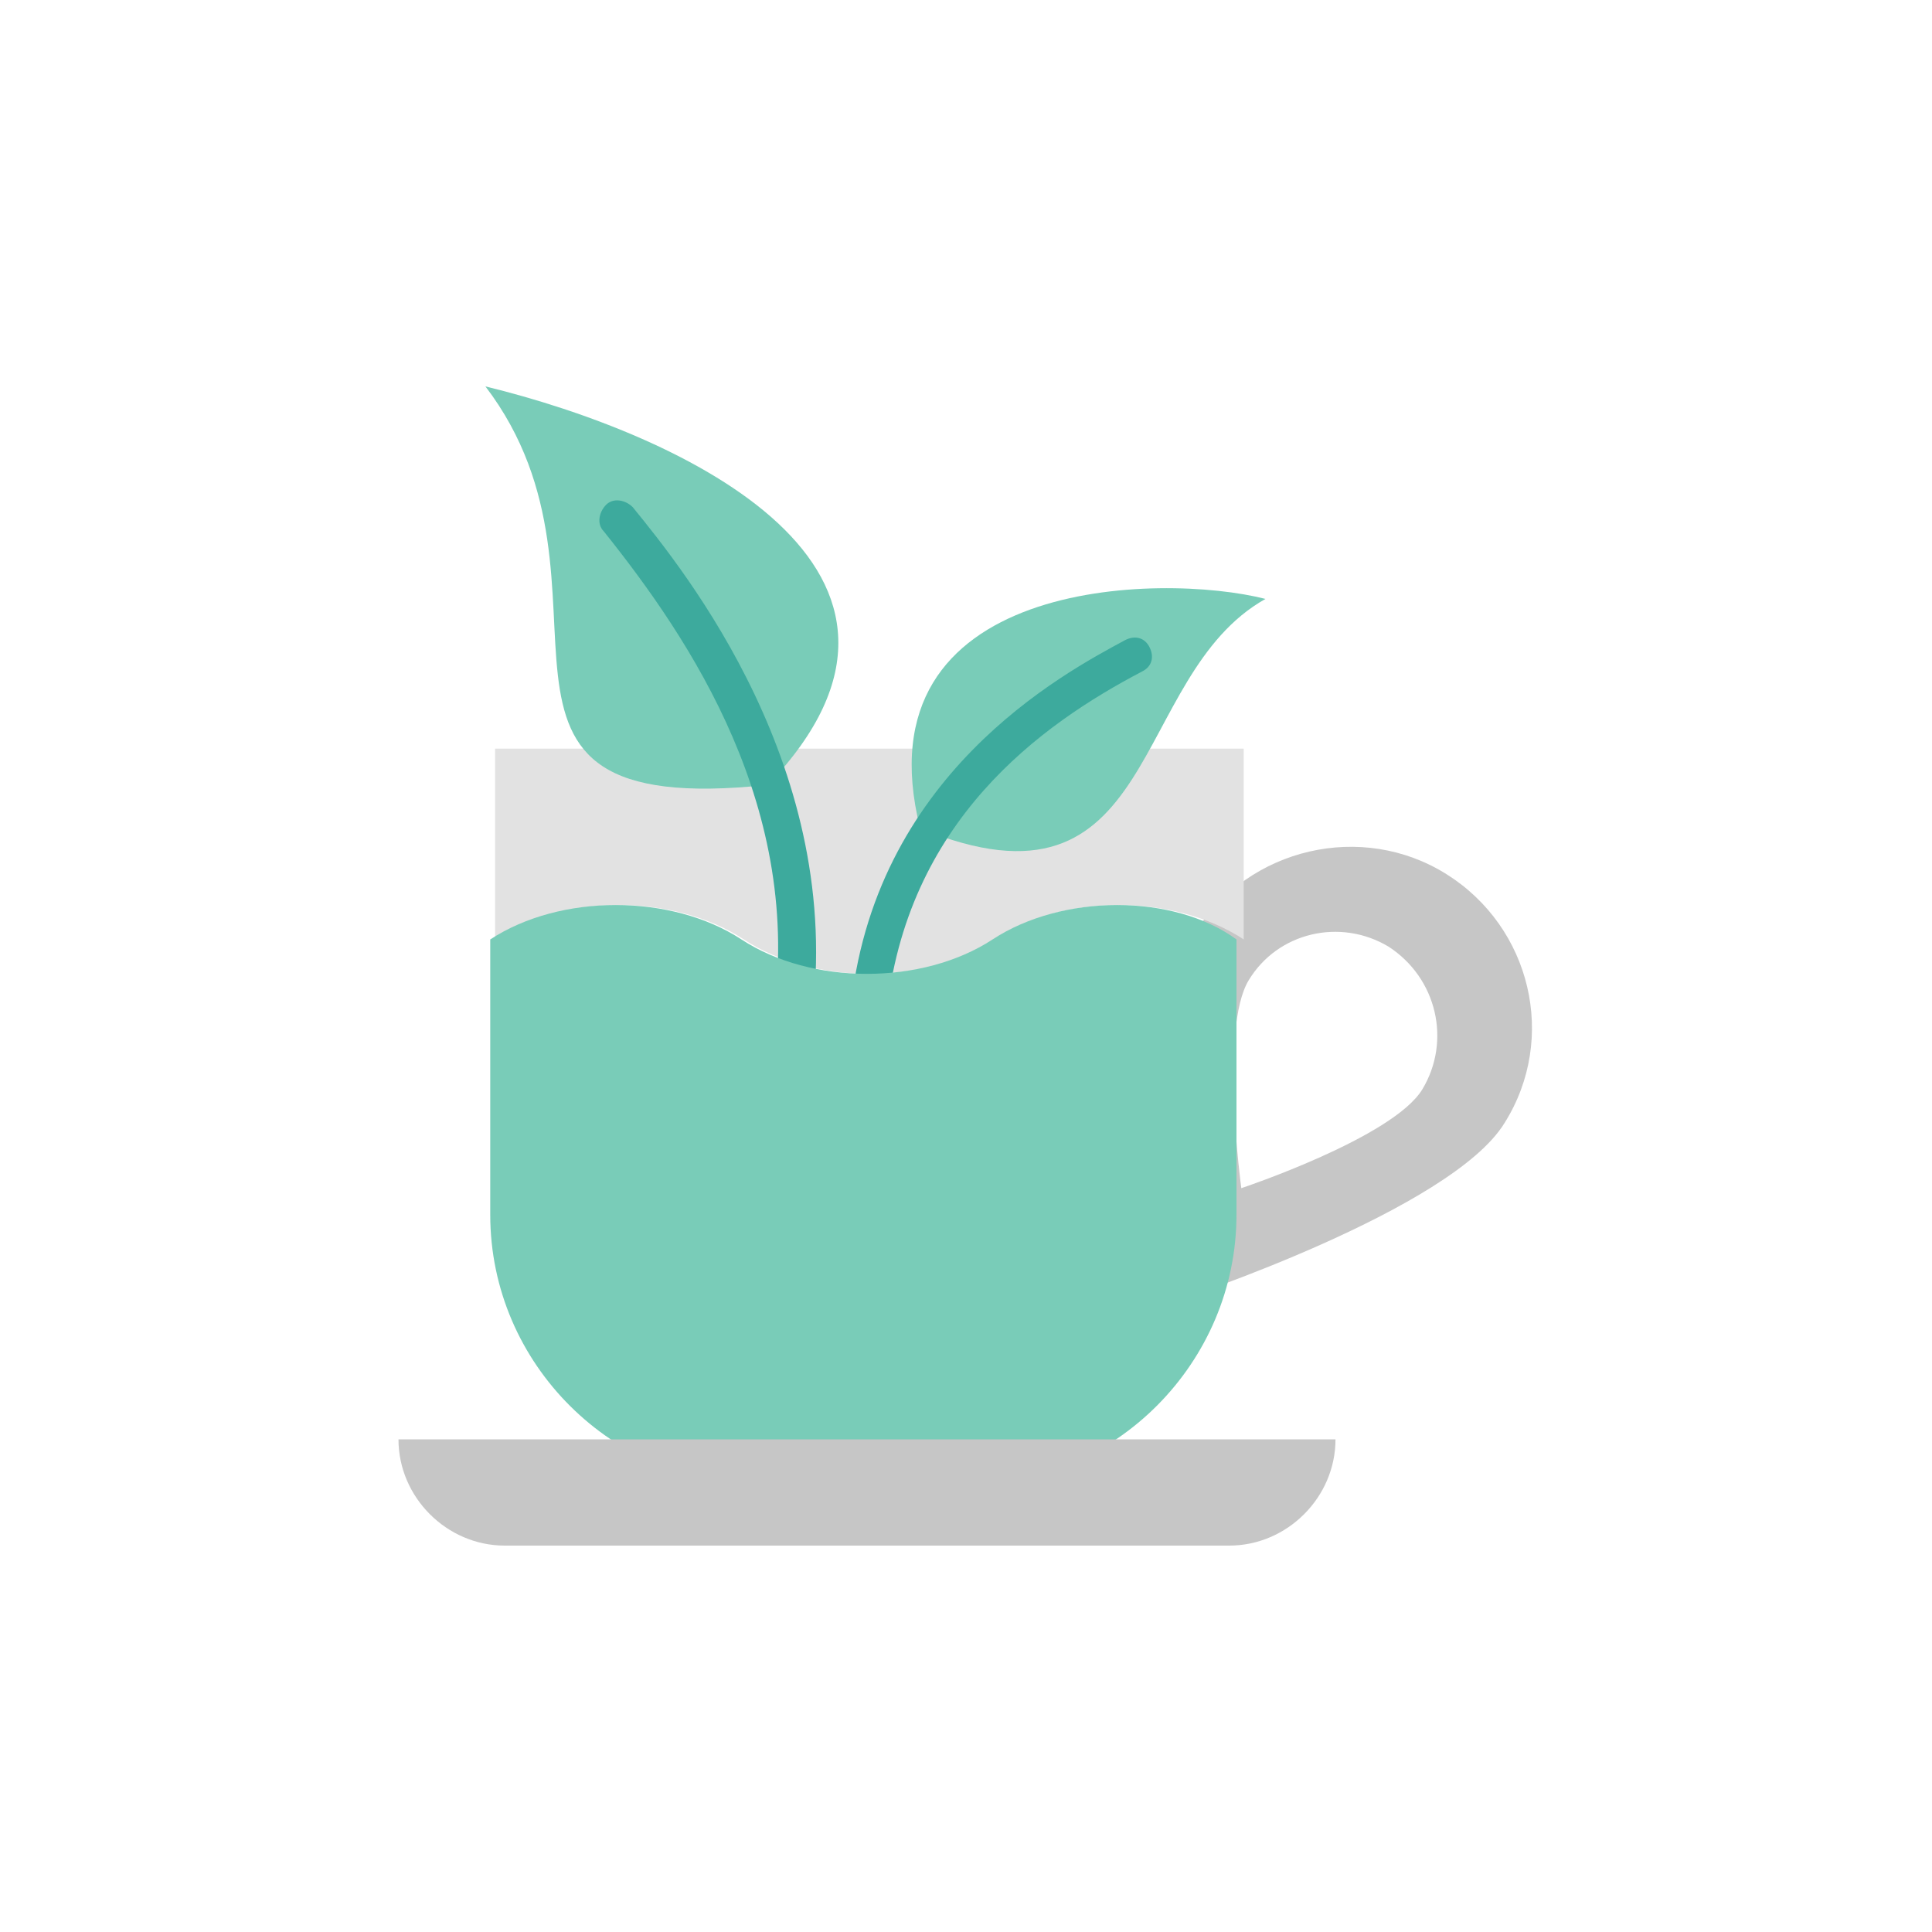 <?xml version="1.0" encoding="utf-8"?>
<!-- Generator: Adobe Illustrator 24.3.0, SVG Export Plug-In . SVG Version: 6.00 Build 0)  -->
<svg version="1.1" id="Layer_1" xmlns="http://www.w3.org/2000/svg" xmlns:xlink="http://www.w3.org/1999/xlink" x="0px" y="0px"
	 viewBox="0 0 80 80" style="enable-background:new 0 0 80 80;" xml:space="preserve">
<style type="text/css">
	.st0{fill:#C6C6C6;}
	.st1{fill:#E2E2E2;}
	.st2{fill:#79CCB8;}
	.st3{fill:#3DAA9D;}
</style>
<g>
	<path class="st0" d="M59.9,36.2c-3.5-2.2-8.2-1.1-10.4,2.4c-2.2,3.5-0.6,15.2-0.6,15.2s11.2-3.7,13.4-7.3
		C64.5,43,63.4,38.4,59.9,36.2z M58.9,45.1c-1.2,2-7.5,4.1-7.5,4.1s-0.9-6.6,0.3-8.6c1.2-2,3.8-2.6,5.8-1.4
		C59.5,40.5,60.1,43.1,58.9,45.1z"/>
	<path class="st1" d="M30.8,38.9c2.9,1.9,7.5,1.9,10.4,0c2.8-1.9,7.4-1.9,10.3,0V31h-31v7.9C23.3,37,27.9,37,30.8,38.9z"/>
	<g>
		<path class="st2" d="M20.1,16c6.4,8.4-2.3,18,11.7,16.5C40.3,23.6,28.3,18,20.1,16z"/>
		<path class="st2" d="M38.1,34.3c10,4.1,8.6-6.3,14.3-9.5C48.1,23.7,35.5,23.9,38.1,34.3z"/>
	</g>
	<path class="st3" d="M32.7,43c0,0-0.1,0-0.1,0c-0.4-0.1-0.7-0.4-0.6-0.8c1.3-8.7-3.4-15.7-7-20.2c-0.3-0.3-0.2-0.8,0.1-1.1
		c0.3-0.3,0.8-0.2,1.1,0.1c2.2,2.7,8.8,10.9,7.4,21.3C33.3,42.7,33,43,32.7,43z"/>
	<path class="st3" d="M35.9,42.8C35.9,42.8,35.9,42.8,35.9,42.8c-0.5,0-0.8-0.4-0.7-0.8c0.9-9.9,8.8-14.1,11.4-15.5
		c0.4-0.2,0.8-0.1,1,0.3c0.2,0.4,0.1,0.8-0.3,1c-4.2,2.2-9.8,6.2-10.6,14.3C36.6,42.5,36.3,42.8,35.9,42.8z"/>
	<path class="st2" d="M41.1,38.9c-2.9,1.9-7.5,1.9-10.4,0c-2.9-1.9-7.5-1.9-10.4,0v11.4c0,6.2,5.1,11.2,11.2,11.2h8.5
		c6.2,0,11.2-5.1,11.2-11.2V38.9C48.6,37,44,37,41.1,38.9z"/>
	<path class="st0" d="M16.5,59.6c0,2.4,2,4.4,4.4,4.4h30c2.4,0,4.4-2,4.4-4.4H16.5z"/>
</g>
</svg>
